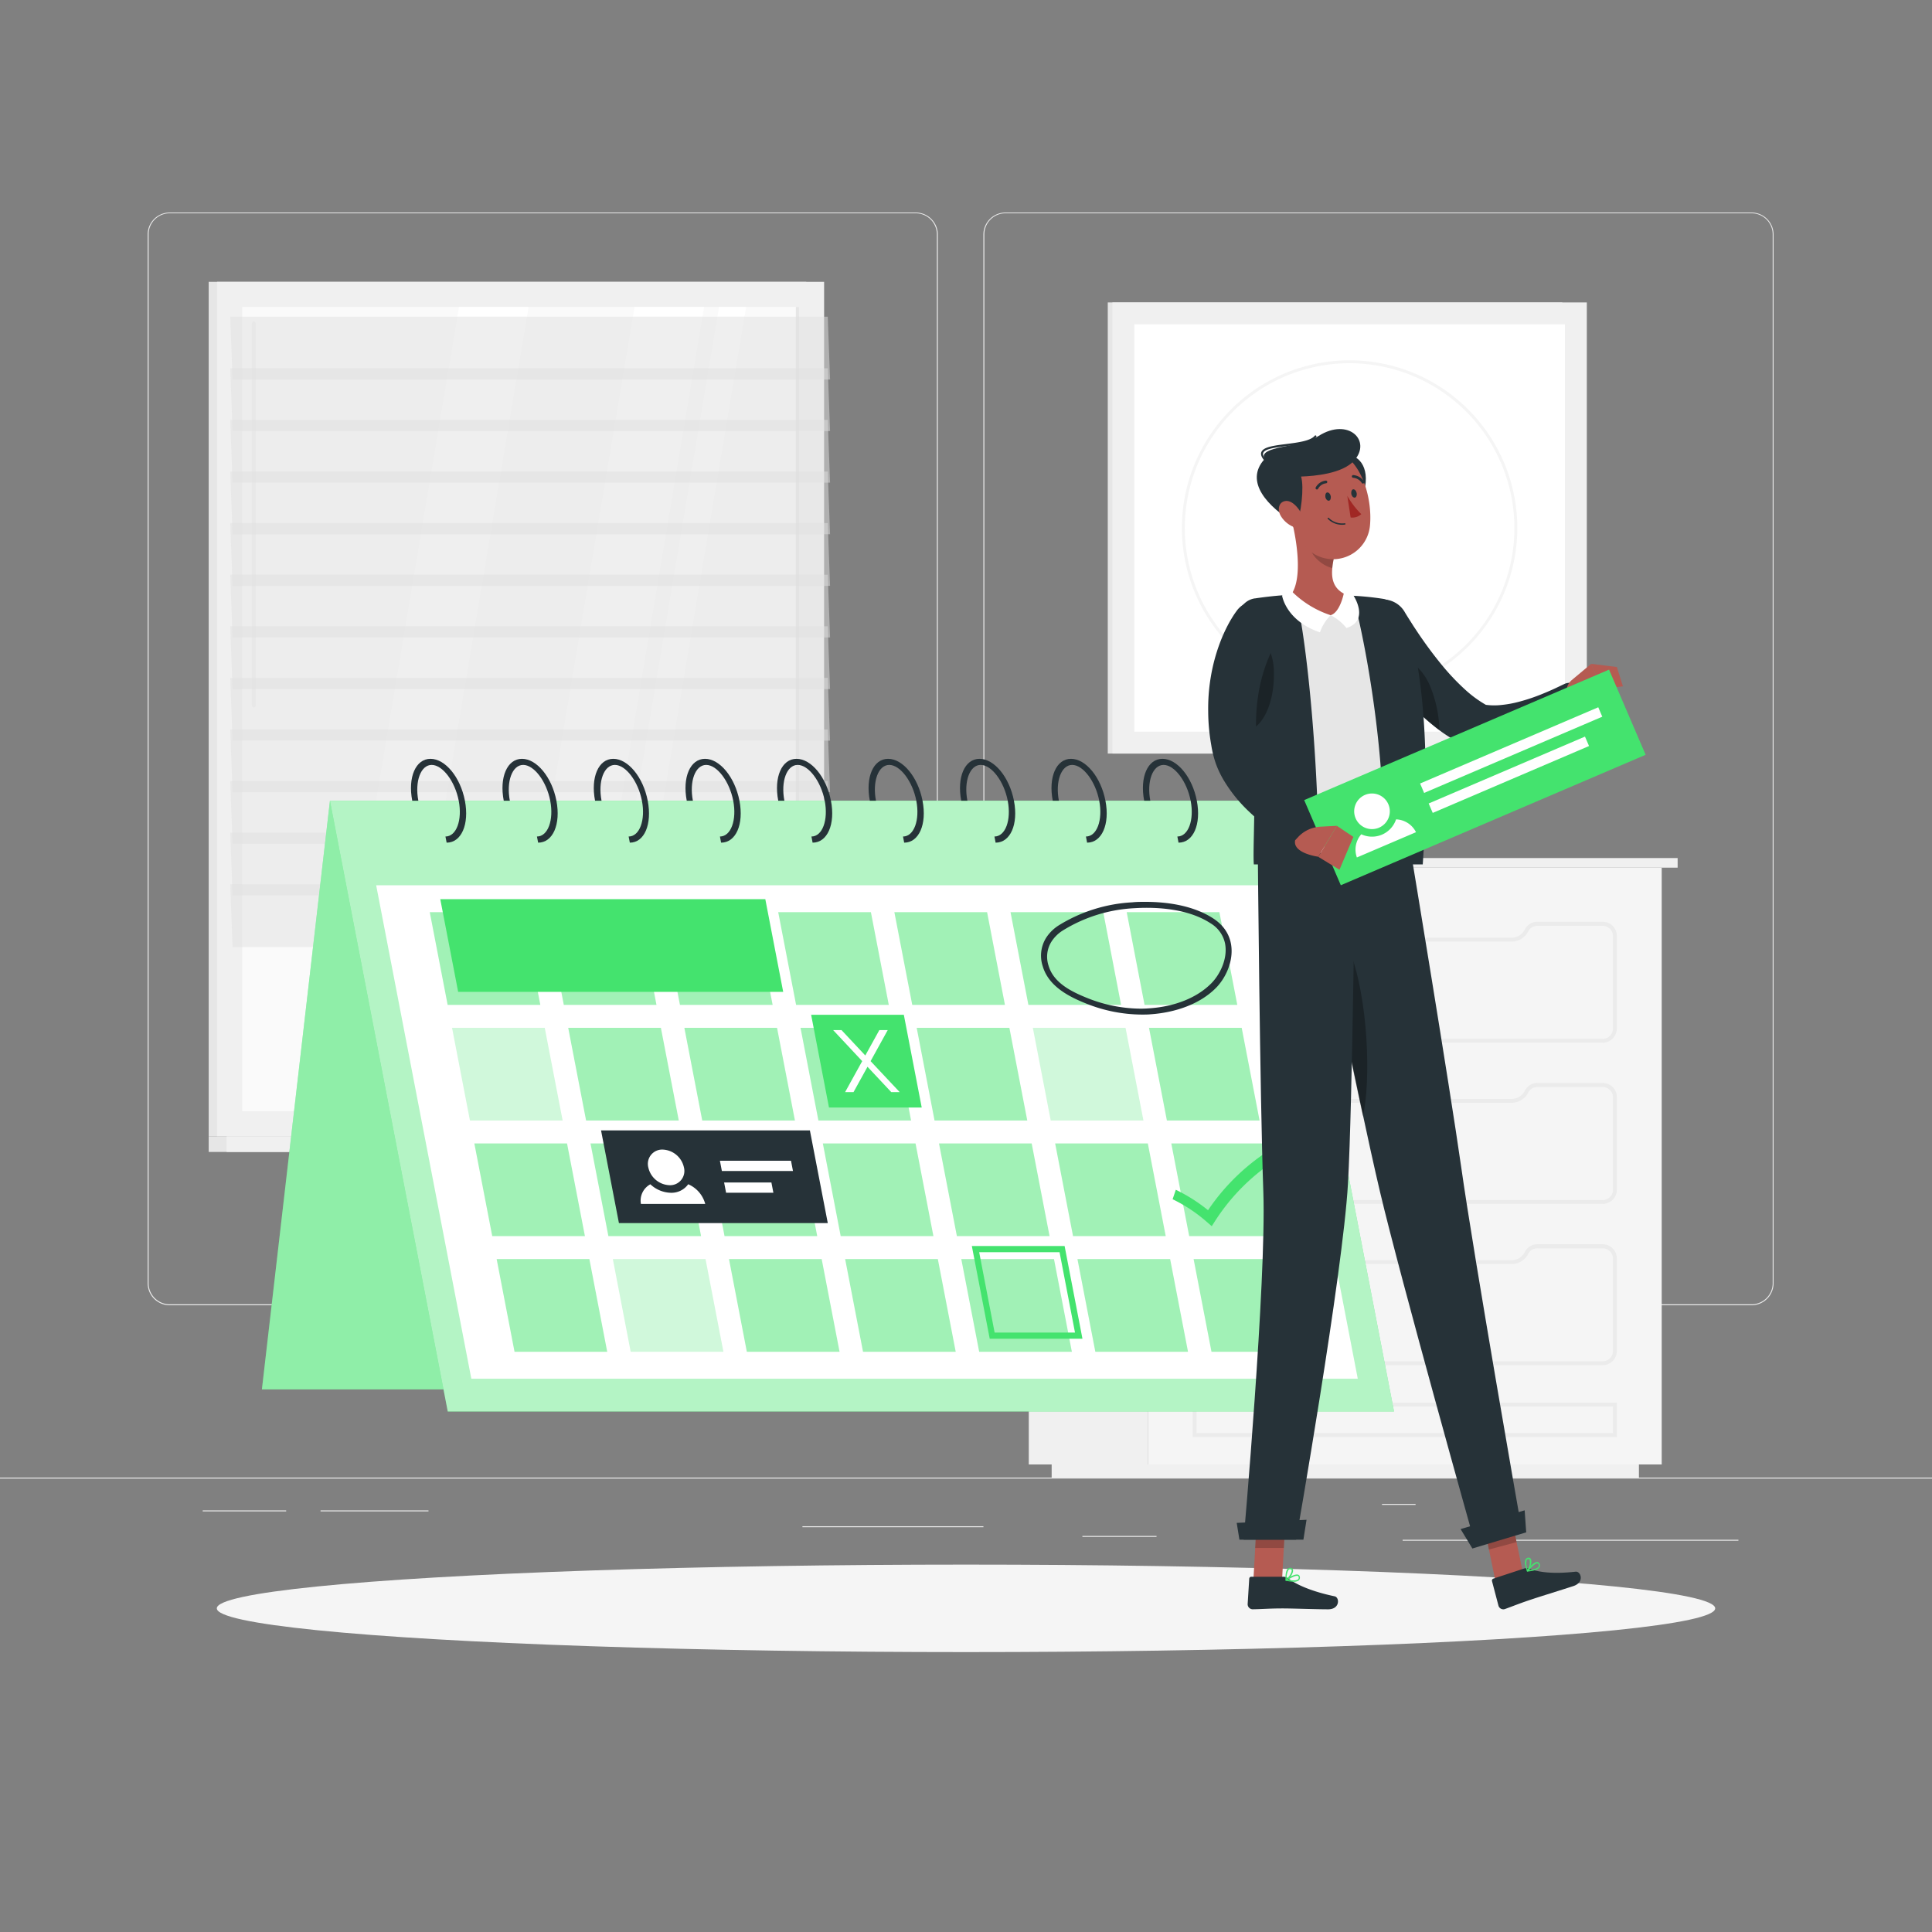 <svg xmlns="http://www.w3.org/2000/svg" viewBox="0 0 500 500"><rect x="0" y="0" width="500" height="500" fill="#808080" stroke="none"/><g id="freepik--background-complete--inject-2"><rect y="382.4" width="500" height="0.25" style="fill:#ebebeb"></rect><rect x="363" y="398.49" width="86.9" height="0.25" style="fill:#ebebeb"></rect><rect x="357.66" y="389.21" width="8.69" height="0.25" style="fill:#ebebeb"></rect><rect x="280.12" y="397.5" width="19.19" height="0.25" style="fill:#ebebeb"></rect><rect x="52.46" y="390.89" width="21.6" height="0.25" style="fill:#ebebeb"></rect><rect x="82.96" y="390.89" width="27.93" height="0.25" style="fill:#ebebeb"></rect><rect x="207.67" y="394.99" width="46.84" height="0.25" style="fill:#ebebeb"></rect><path d="M237,337.8H43.91a5.71,5.71,0,0,1-5.7-5.71V60.66A5.71,5.71,0,0,1,43.91,55H237a5.71,5.71,0,0,1,5.71,5.71V332.09A5.71,5.71,0,0,1,237,337.8ZM43.91,55.2a5.46,5.46,0,0,0-5.45,5.46V332.09a5.46,5.46,0,0,0,5.45,5.46H237a5.47,5.47,0,0,0,5.46-5.46V60.66A5.47,5.47,0,0,0,237,55.2Z" style="fill:#ebebeb"></path><path d="M453.31,337.8H260.21a5.72,5.72,0,0,1-5.71-5.71V60.66A5.72,5.72,0,0,1,260.21,55h193.1A5.71,5.71,0,0,1,459,60.66V332.09A5.71,5.71,0,0,1,453.31,337.8ZM260.21,55.2a5.47,5.47,0,0,0-5.46,5.46V332.09a5.47,5.47,0,0,0,5.46,5.46h193.1a5.47,5.47,0,0,0,5.46-5.46V60.66a5.47,5.47,0,0,0-5.46-5.46Z" style="fill:#ebebeb"></path><rect x="54.01" y="72.94" width="154.63" height="221.13" style="fill:#e6e6e6"></rect><rect x="56.18" y="72.94" width="157.1" height="221.13" style="fill:#f0f0f0"></rect><rect x="54.01" y="294.07" width="154.63" height="4.05" style="fill:#e6e6e6"></rect><rect x="58.65" y="294.07" width="157.1" height="4.05" style="fill:#f0f0f0"></rect><rect x="30.66" y="111.45" width="208.14" height="144.11" transform="translate(318.24 48.77) rotate(90)" style="fill:#fafafa"></rect><polygon points="129.26 287.57 164.22 79.44 182.22 79.44 147.26 287.57 129.26 287.57" style="fill:#fff"></polygon><polygon points="83.84 287.57 118.8 79.44 136.8 79.44 101.84 287.57 83.84 287.57" style="fill:#fff"></polygon><path d="M65.68,183.1c-.27,0-.49-.33-.49-.74V83.9c0-.41.22-.73.49-.73s.5.32.5.73v98.46C66.18,182.77,66,183.1,65.68,183.1Z" style="fill:#f0f0f0"></path><polygon points="151.13 287.57 186.09 79.44 193.1 79.44 158.14 287.57 151.13 287.57" style="fill:#fff"></polygon><rect x="102.31" y="183.09" width="208.14" height="0.82" transform="translate(389.88 -22.87) rotate(90)" style="fill:#e6e6e6"></rect><polygon points="214.82 98.21 60.19 98.21 59.59 81.96 214.22 81.96 214.82 98.21" style="fill:#e0e0e0;opacity:0.5"></polygon><polygon points="214.82 124.91 60.19 124.91 59.59 108.67 214.22 108.67 214.82 124.91" style="fill:#e0e0e0;opacity:0.5"></polygon><polygon points="214.82 151.62 60.19 151.62 59.59 135.38 214.22 135.38 214.82 151.62" style="fill:#e0e0e0;opacity:0.5"></polygon><polygon points="214.82 178.33 60.19 178.33 59.59 162.08 214.22 162.08 214.82 178.33" style="fill:#e0e0e0;opacity:0.5"></polygon><polygon points="214.82 205.03 60.19 205.03 59.59 188.79 214.22 188.79 214.82 205.03" style="fill:#e0e0e0;opacity:0.5"></polygon><polygon points="214.82 231.74 60.19 231.74 59.59 215.5 214.22 215.5 214.82 231.74" style="fill:#e0e0e0;opacity:0.5"></polygon><polygon points="214.82 111.56 60.19 111.56 59.59 95.31 214.22 95.31 214.82 111.56" style="fill:#e0e0e0;opacity:0.5"></polygon><polygon points="214.82 138.27 60.19 138.27 59.59 122.02 214.22 122.02 214.82 138.27" style="fill:#e0e0e0;opacity:0.5"></polygon><polygon points="214.82 164.97 60.19 164.97 59.59 148.73 214.22 148.73 214.82 164.97" style="fill:#e0e0e0;opacity:0.5"></polygon><polygon points="214.82 191.68 60.19 191.68 59.59 175.44 214.22 175.44 214.82 191.68" style="fill:#e0e0e0;opacity:0.5"></polygon><polygon points="214.82 218.39 60.19 218.39 59.59 202.14 214.22 202.14 214.82 218.39" style="fill:#e0e0e0;opacity:0.5"></polygon><polygon points="214.82 245.1 60.19 245.1 59.59 228.85 214.22 228.85 214.82 245.1" style="fill:#e0e0e0;opacity:0.5"></polygon><rect x="266.25" y="224.55" width="30.82" height="154.45" style="fill:#f0f0f0"></rect><rect x="272.17" y="379" width="151.98" height="3.4" style="fill:#f0f0f0"></rect><rect x="297.07" y="224.55" width="132.99" height="154.45" transform="translate(727.12 603.55) rotate(180)" style="fill:#f5f5f5"></rect><path d="M414.76,311.57H312.35a3.68,3.68,0,0,1-3.67-3.67V284a3.68,3.68,0,0,1,3.67-3.68h16.93a3.71,3.71,0,0,1,3.27,2.07,3.82,3.82,0,0,0,3.37,2h55.29a3.81,3.81,0,0,0,2.69-1.12,4.12,4.12,0,0,0,.72-1,3.63,3.63,0,0,1,3.24-2h16.9a3.68,3.68,0,0,1,3.68,3.68V307.9A3.68,3.68,0,0,1,414.76,311.57ZM312.35,281.33a2.68,2.68,0,0,0-2.67,2.68V307.9a2.68,2.68,0,0,0,2.67,2.67H414.76a2.68,2.68,0,0,0,2.68-2.67V284a2.68,2.68,0,0,0-2.68-2.68h-16.9a2.64,2.64,0,0,0-2.35,1.42,4.83,4.83,0,0,1-.91,1.25,4.78,4.78,0,0,1-3.39,1.41H335.92a4.82,4.82,0,0,1-4.25-2.54,2.74,2.74,0,0,0-2.39-1.54Z" style="fill:#ebebeb"></path><path d="M414.76,353.3H312.35a3.68,3.68,0,0,1-3.67-3.67V325.74a3.68,3.68,0,0,1,3.67-3.68h16.93a3.71,3.71,0,0,1,3.27,2.07,3.82,3.82,0,0,0,3.37,2h55.29a3.73,3.73,0,0,0,2.68-1.12,3.9,3.9,0,0,0,.73-1,3.63,3.63,0,0,1,3.24-2h16.9a3.68,3.68,0,0,1,3.68,3.68v23.89A3.68,3.68,0,0,1,414.76,353.3ZM312.35,323.06a2.68,2.68,0,0,0-2.67,2.68v23.89a2.68,2.68,0,0,0,2.67,2.67H414.76a2.68,2.68,0,0,0,2.68-2.67V325.74a2.68,2.68,0,0,0-2.68-2.68h-16.9a2.64,2.64,0,0,0-2.35,1.42,4.83,4.83,0,0,1-.91,1.25,4.72,4.72,0,0,1-3.39,1.41H335.92a4.82,4.82,0,0,1-4.25-2.54,2.74,2.74,0,0,0-2.39-1.54Z" style="fill:#ebebeb"></path><path d="M418.44,371.88H308.68V363H418.44Zm-108.76-1H417.44V364H309.68Z" style="fill:#ebebeb"></path><path d="M414.76,269.85H312.35a3.68,3.68,0,0,1-3.67-3.67V242.29a3.68,3.68,0,0,1,3.67-3.68h16.93a3.71,3.71,0,0,1,3.27,2.06,3.81,3.81,0,0,0,3.37,2h55.29a3.81,3.81,0,0,0,2.69-1.12,4.12,4.12,0,0,0,.72-1,3.63,3.63,0,0,1,3.24-2h16.9a3.68,3.68,0,0,1,3.68,3.68v23.89A3.68,3.68,0,0,1,414.76,269.85ZM312.35,239.61a2.68,2.68,0,0,0-2.67,2.68v23.89a2.68,2.68,0,0,0,2.67,2.67H414.76a2.68,2.68,0,0,0,2.68-2.67V242.29a2.68,2.68,0,0,0-2.68-2.68h-16.9a2.64,2.64,0,0,0-2.35,1.42,4.83,4.83,0,0,1-.91,1.25,4.76,4.76,0,0,1-3.39,1.41H335.92a4.83,4.83,0,0,1-4.25-2.54,2.74,2.74,0,0,0-2.39-1.54Z" style="fill:#ebebeb"></path><rect x="297.07" y="222.06" width="137.1" height="2.49" style="fill:#f0f0f0"></rect><rect x="261.94" y="222.06" width="35.12" height="2.49" transform="translate(559.01 446.61) rotate(180)" style="fill:#e6e6e6"></rect><rect x="286.69" y="78.27" width="117.63" height="116.75" style="fill:#e6e6e6"></rect><rect x="287.89" y="78.27" width="122.78" height="116.75" style="fill:#f0f0f0"></rect><rect x="296.57" y="80.93" width="105.42" height="111.44" transform="translate(485.93 -212.63) rotate(90)" style="fill:#fff"></rect><path d="M349.28,180.05a43.4,43.4,0,1,1,43.4-43.4A43.45,43.45,0,0,1,349.28,180.05Zm0-86.05a42.65,42.65,0,1,0,42.65,42.65A42.69,42.69,0,0,0,349.28,94Z" style="fill:#f5f5f5"></path></g><g id="freepik--Shadow--inject-2"><ellipse id="freepik--path--inject-2" cx="250" cy="416.24" rx="193.89" ry="11.32" style="fill:#f5f5f5"></ellipse></g><g id="freepik--event-calendar--inject-2"><polygon points="67.78 359.58 312.67 359.58 330.27 207.23 85.39 207.23 67.78 359.58" style="fill:#44E36E"></polygon><polygon points="67.78 359.58 312.67 359.58 330.27 207.23 85.39 207.23 67.78 359.58" style="fill:#fff;opacity:0.4"></polygon><polygon points="360.77 365.29 115.88 365.29 85.39 207.23 330.27 207.23 360.77 365.29" style="fill:#44E36E"></polygon><polygon points="360.77 365.29 115.88 365.29 85.39 207.23 330.27 207.23 360.77 365.29" style="fill:#fff;opacity:0.6"></polygon><polygon points="351.39 356.81 121.98 356.81 97.35 229.1 326.76 229.1 351.39 356.81" style="fill:#fff"></polygon><g style="opacity:0.5"><polygon points="139.84 260.07 115.85 260.07 111.22 236.07 135.21 236.07 139.84 260.07" style="fill:#44E36E"></polygon><polygon points="320.21 260.07 296.21 260.07 291.59 236.07 315.58 236.07 320.21 260.07" style="fill:#44E36E"></polygon><polygon points="290.14 260.07 266.15 260.07 261.52 236.07 285.52 236.07 290.14 260.07" style="fill:#44E36E"></polygon><polygon points="260.08 260.07 236.09 260.07 231.46 236.07 255.46 236.07 260.08 260.07" style="fill:#44E36E"></polygon><polygon points="230.02 260.07 206.03 260.07 201.4 236.07 225.39 236.07 230.02 260.07" style="fill:#44E36E"></polygon><polygon points="199.96 260.07 175.97 260.07 171.34 236.07 195.33 236.07 199.96 260.07" style="fill:#44E36E"></polygon><polygon points="169.9 260.07 145.91 260.07 141.28 236.07 165.27 236.07 169.9 260.07" style="fill:#44E36E"></polygon><polygon points="145.61 289.99 121.62 289.99 116.99 266 140.98 266 145.61 289.99" style="fill:#44E36E;opacity:0.5"></polygon><polygon points="325.98 289.99 301.99 289.99 297.36 266 321.35 266 325.98 289.99" style="fill:#44E36E"></polygon><polygon points="295.92 289.99 271.93 289.99 267.3 266 291.29 266 295.92 289.99" style="fill:#44E36E;opacity:0.5"></polygon><polygon points="265.86 289.99 241.86 289.99 237.24 266 261.23 266 265.86 289.99" style="fill:#44E36E"></polygon><polygon points="235.79 289.99 211.8 289.99 207.17 266 231.17 266 235.79 289.99" style="fill:#44E36E"></polygon><polygon points="205.73 289.99 181.74 289.99 177.11 266 201.1 266 205.73 289.99" style="fill:#44E36E"></polygon><polygon points="175.67 289.99 151.68 289.99 147.05 266 171.04 266 175.67 289.99" style="fill:#44E36E"></polygon><polygon points="151.38 319.91 127.39 319.91 122.76 295.92 146.75 295.92 151.38 319.91" style="fill:#44E36E"></polygon><polygon points="331.75 319.91 307.76 319.91 303.13 295.92 327.12 295.92 331.75 319.91" style="fill:#44E36E"></polygon><polygon points="301.69 319.91 277.7 319.91 273.07 295.92 297.06 295.92 301.69 319.91" style="fill:#44E36E"></polygon><polygon points="271.63 319.91 247.64 319.91 243.01 295.92 267 295.92 271.63 319.91" style="fill:#44E36E"></polygon><polygon points="241.57 319.91 217.57 319.91 212.95 295.92 236.94 295.92 241.57 319.91" style="fill:#44E36E"></polygon><polygon points="211.5 319.91 187.51 319.91 182.88 295.92 206.88 295.92 211.5 319.91" style="fill:#44E36E"></polygon><polygon points="181.44 319.91 157.45 319.91 152.82 295.92 176.81 295.92 181.44 319.91" style="fill:#44E36E"></polygon><polygon points="157.15 349.84 133.16 349.84 128.53 325.84 152.53 325.84 157.15 349.84" style="fill:#44E36E"></polygon><polygon points="337.52 349.84 313.53 349.84 308.9 325.84 332.89 325.84 337.52 349.84" style="fill:#44E36E"></polygon><polygon points="307.46 349.84 283.47 349.84 278.84 325.84 302.83 325.84 307.46 349.84" style="fill:#44E36E"></polygon><polygon points="277.4 349.84 253.41 349.84 248.78 325.84 272.77 325.84 277.4 349.84" style="fill:#44E36E"></polygon><polygon points="247.34 349.84 223.35 349.84 218.72 325.84 242.71 325.84 247.34 349.84" style="fill:#44E36E"></polygon><polygon points="217.28 349.84 193.28 349.84 188.66 325.84 212.65 325.84 217.28 349.84" style="fill:#44E36E"></polygon><polygon points="187.22 349.84 163.22 349.84 158.6 325.84 182.59 325.84 187.22 349.84" style="fill:#44E36E;opacity:0.5"></polygon></g><path d="M115.59,218.08l-.31-1.59c2.83,0,4.41-4.24,3.44-9.26s-4.18-9.27-7-9.27-4.41,4.25-3.45,9.27h-1.58c-1.18-6.09.9-10.85,4.72-10.85s7.74,4.76,8.91,10.85S119.41,218.08,115.59,218.08Z" style="fill:#263238"></path><path d="M139.27,218.08l-.31-1.59c2.83,0,4.41-4.24,3.44-9.26s-4.18-9.27-7-9.27-4.41,4.25-3.45,9.27h-1.58c-1.18-6.09.9-10.85,4.72-10.85s7.74,4.76,8.91,10.85S143.09,218.08,139.27,218.08Z" style="fill:#263238"></path><path d="M163,218.08l-.31-1.59c2.83,0,4.41-4.24,3.44-9.26s-4.18-9.27-7-9.27-4.42,4.25-3.45,9.27H154c-1.18-6.09.9-10.85,4.72-10.85s7.74,4.76,8.91,10.85S166.77,218.08,163,218.08Z" style="fill:#263238"></path><path d="M186.62,218.08l-.3-1.59c2.83,0,4.41-4.24,3.44-9.26s-4.18-9.27-7-9.27-4.41,4.25-3.44,9.27h-1.59c-1.17-6.09.91-10.85,4.73-10.85s7.73,4.76,8.91,10.85S190.45,218.08,186.62,218.08Z" style="fill:#263238"></path><path d="M210.3,218.08l-.3-1.59c2.83,0,4.41-4.24,3.44-9.26s-4.18-9.27-7-9.27-4.41,4.25-3.44,9.27h-1.59c-1.17-6.09.91-10.85,4.73-10.85s7.73,4.76,8.91,10.85S214.13,218.08,210.3,218.08Z" style="fill:#263238"></path><path d="M234,218.08l-.3-1.59c2.83,0,4.41-4.24,3.44-9.26s-4.18-9.27-7-9.27-4.41,4.25-3.44,9.27h-1.59c-1.17-6.09.9-10.85,4.73-10.85s7.73,4.76,8.91,10.85S237.81,218.08,234,218.08Z" style="fill:#263238"></path><path d="M257.66,218.08l-.3-1.59c2.83,0,4.41-4.24,3.44-9.26s-4.18-9.27-7-9.27-4.41,4.25-3.44,9.27h-1.59c-1.17-6.09.9-10.85,4.73-10.85s7.73,4.76,8.91,10.85S261.49,218.08,257.66,218.08Z" style="fill:#263238"></path><path d="M281.34,218.08l-.3-1.59c2.83,0,4.41-4.24,3.44-9.26s-4.18-9.27-7-9.27-4.41,4.25-3.44,9.27h-1.59c-1.17-6.09.9-10.85,4.73-10.85s7.73,4.76,8.91,10.85S285.16,218.08,281.34,218.08Z" style="fill:#263238"></path><path d="M305,218.08l-.3-1.59c2.83,0,4.41-4.24,3.44-9.26s-4.18-9.27-7-9.27-4.41,4.25-3.44,9.27h-1.59c-1.17-6.09.9-10.85,4.73-10.85s7.73,4.76,8.9,10.85S308.84,218.08,305,218.08Z" style="fill:#263238"></path><polygon points="202.69 256.69 118.57 256.69 113.94 232.7 198.06 232.7 202.69 256.69" style="fill:#44E36E"></polygon><polygon points="238.54 286.62 214.54 286.62 209.92 262.62 233.91 262.62 238.54 286.62" style="fill:#44E36E"></polygon><path d="M313.6,317.34l-1.3-1.13a39.6,39.6,0,0,0-8.83-5.85l.83-2.45a43.18,43.18,0,0,1,8.34,5.29,54.83,54.83,0,0,1,17-16.21l1.79,2.44a52.59,52.59,0,0,0-17.06,16.71Z" style="fill:#44E36E"></path><polygon points="229.74 266.59 227.57 266.59 223.94 273.16 217.79 266.59 215.62 266.59 223.14 274.62 218.71 282.64 220.89 282.64 224.51 276.08 230.66 282.64 232.84 282.64 225.31 274.62 229.74 266.59" style="fill:#fff"></polygon><path d="M274.21,324.06l4,20.81H257.41l-4-20.81h20.81m1.29-1.59h-24l4.63,24h24l-4.62-24Z" style="fill:#44E36E"></path><polygon points="214.23 316.54 160.18 316.54 155.55 292.55 209.6 292.55 214.23 316.54" style="fill:#263238"></polygon><path d="M177,302.12a3.69,3.69,0,0,1-3.72,4.61,5.85,5.85,0,0,1-5.5-4.61,3.7,3.7,0,0,1,3.72-4.61A5.86,5.86,0,0,1,177,302.12Z" style="fill:#fff"></path><path d="M178.11,306.48a5.32,5.32,0,0,1-4.48,2.21,8,8,0,0,1-5.32-2.2,4.8,4.8,0,0,0-2.44,5.08h16.64A7.71,7.71,0,0,0,178.11,306.48Z" style="fill:#fff"></path><polygon points="205.22 303.05 186.82 303.05 186.31 300.4 204.71 300.4 205.22 303.05" style="fill:#fff"></polygon><polygon points="200.15 308.68 187.91 308.68 187.4 306.03 199.64 306.03 200.15 308.68" style="fill:#fff"></polygon><path d="M296.76,234.94c4.74,0,11.45.69,16.52,4a8,8,0,0,1,3.71,5c.89,3.93-1.2,8.22-3.51,10.55-3.65,3.68-9.33,6-16,6.46-.76.06-1.54.09-2.31.09a37.52,37.52,0,0,1-13.7-2.72c-4.29-1.71-8.84-4-10.12-8.46a7.32,7.32,0,0,1,.79-6.2,9.43,9.43,0,0,1,2.93-2.86,38.82,38.82,0,0,1,18.36-5.75c1.11-.07,2.23-.11,3.33-.11m-.3-1.54c-1.19,0-2.34,0-3.42.12a40.16,40.16,0,0,0-19,5.94,10.65,10.65,0,0,0-3.29,3.22,8.73,8.73,0,0,0-.91,7.33c1.5,5.18,6.63,7.87,11.29,9.72a39,39,0,0,0,14.33,2.84c.81,0,1.61,0,2.41-.08,6.34-.46,12.66-2.62,16.82-6.82s6.81-13.11-.74-18c-5.09-3.29-11.75-4.27-17.5-4.27Z" style="fill:#263238"></path></g><g id="freepik--Character--inject-2"><polygon points="387.02 409.16 394.18 407.26 390.69 390.42 383.53 392.33 387.02 409.16" style="fill:#b55b52"></polygon><path d="M394.41,405.94l-7.91,2.6a.53.53,0,0,0-.37.65l1.68,6.39a1.31,1.31,0,0,0,1.64.85c2.74-1,4-1.55,7.48-2.69,2.14-.71,7.32-2.3,10.27-3.27s1.92-3.86.58-3.72c-6,.66-9.51.13-12-.77A2.05,2.05,0,0,0,394.41,405.94Z" style="fill:#263238"></path><polygon points="383.53 392.33 390.69 390.42 392.49 399.1 385.32 401.01 383.53 392.33" style="opacity:0.2"></polygon><path d="M365.17,220.72s10,60.35,13,81.4c3.25,23.05,15.42,92.39,15.42,92.39l-12,4.54s-19.15-68.17-24.44-90.58c-5.75-24.33-18.41-87.75-18.41-87.75Z" style="fill:#263238"></path><path d="M349.1,245.47c5.12,12.79,5.7,34.53,3.62,43.44-3.14-14.63-6.74-32.13-9.51-45.74C344.2,239.68,346,237.69,349.1,245.47Z" style="opacity:0.3"></path><polygon points="381.05 400.75 394.98 396.57 394.58 390.87 378 395.72 381.05 400.75" style="fill:#263238"></polygon><path d="M397.31,406.35a9.51,9.51,0,0,1-2,.36.19.19,0,0,1-.17-.08.19.19,0,0,1,0-.19c.17-.23,1.72-2.25,2.69-2.2a.66.66,0,0,1,.53.34.94.94,0,0,1,.09,1A2,2,0,0,1,397.31,406.35Zm-1.59,0c1.35-.17,2.26-.51,2.48-.94a.64.64,0,0,0-.07-.63.32.32,0,0,0-.26-.17C397.35,404.56,396.37,405.54,395.72,406.33Z" style="fill:#44E36E"></path><path d="M395.39,406.7a.11.11,0,0,1-.08,0,.17.17,0,0,1-.13-.1c0-.09-.86-2.06-.38-3a.91.91,0,0,1,.62-.46.66.66,0,0,1,.76.31c.42.71-.15,2.53-.71,3.17C395.44,406.68,395.42,406.7,395.39,406.7Zm0-3.17a.55.55,0,0,0-.3.26,3.84,3.84,0,0,0,.27,2.39,3.45,3.45,0,0,0,.5-2.53c-.05-.09-.14-.19-.39-.14Z" style="fill:#44E36E"></path><path d="M363.65,158.59c.29.47.69,1.13,1.06,1.7l1.14,1.8c.79,1.19,1.57,2.38,2.4,3.55,1.63,2.33,3.35,4.59,5.13,6.74a60,60,0,0,0,5.62,5.93,30.19,30.19,0,0,0,6,4.36l-1.58-.45a16.29,16.29,0,0,0,4.71.27c.86-.08,1.74-.19,2.64-.35s1.81-.38,2.73-.63a48.13,48.13,0,0,0,5.57-1.89c.93-.38,1.86-.77,2.79-1.19s1.88-.89,2.69-1.27l.27-.13a3.25,3.25,0,0,1,4.33,1.52,3.28,3.28,0,0,1-.59,3.65c-.91.94-1.71,1.69-2.61,2.48s-1.8,1.49-2.75,2.19a43.65,43.65,0,0,1-6.12,3.74,33.54,33.54,0,0,1-7.09,2.61,31.31,31.31,0,0,1-4,.65,25.18,25.18,0,0,1-4.25,0,4.18,4.18,0,0,1-1.17-.29l-.4-.17A38.38,38.38,0,0,1,371,187.8a60.64,60.64,0,0,1-7.33-7,85.18,85.18,0,0,1-6.14-7.64q-1.41-2-2.72-4c-.43-.69-.86-1.37-1.28-2.08s-.8-1.37-1.26-2.23a6.49,6.49,0,0,1,11.29-6.42Z" style="fill:#263238"></path><path d="M369.81,176.88c-3.9-8-10.55-7.54-13.23-5.07l.76,1.11a85.27,85.27,0,0,0,5.86,7.4,66.23,66.23,0,0,0,6.92,6.77c.78.64,1.59,1.27,2.41,1.87A32,32,0,0,0,369.81,176.88Z" style="opacity:0.3"></path><path d="M406.77,176l5-4.17,3,6.47s-7.45,5.33-9.16,3.45l-.2-2.41A3.93,3.93,0,0,1,406.77,176Z" style="fill:#b55b52"></path><polygon points="418.44 172.62 420.01 177.62 414.73 178.27 411.75 171.8 418.44 172.62" style="fill:#b55b52"></polygon><polygon points="324.38 408.92 331.79 408.92 332.75 391.75 325.34 391.75 324.38 408.92" style="fill:#b55b52"></polygon><path d="M332.18,408.06h-8.33a.53.53,0,0,0-.55.51l-.41,6.59a1.32,1.32,0,0,0,1.3,1.32c2.9-.05,4.29-.22,7.95-.22,2.25,0,8.46.23,11.57.23s3-3.08,1.71-3.36c-5.92-1.24-9.87-3-12-4.61A2,2,0,0,0,332.18,408.06Z" style="fill:#263238"></path><polygon points="325.34 391.76 332.75 391.76 332.25 400.61 324.84 400.61 325.34 391.76" style="opacity:0.2"></polygon><path d="M350.69,220.72s-.64,64.41-1.84,85.64c-1.32,23.24-13.42,92.11-13.42,92.11H321.85s5.92-67,5.1-90c-.89-25-1.43-87.75-1.43-87.75Z" style="fill:#263238"></path><polygon points="320.76 398.47 337.32 398.47 338.13 393.32 320.06 394.12 320.76 398.47" style="fill:#263238"></polygon><path d="M334.8,409.35a9.5,9.5,0,0,1-2-.26.17.17,0,0,1-.06-.31c.24-.17,2.33-1.6,3.24-1.24a.64.64,0,0,1,.4.48,1,1,0,0,1-.21.94A2,2,0,0,1,334.8,409.35Zm-1.5-.51c1.33.26,2.31.22,2.65-.12a.62.62,0,0,0,.13-.62.3.3,0,0,0-.2-.24C335.4,407.67,334.16,408.29,333.3,408.84Z" style="fill:#44E36E"></path><path d="M332.87,409.09a.11.11,0,0,1-.08,0,.16.16,0,0,1-.09-.14c0-.09-.18-2.22.57-2.94a.89.89,0,0,1,.73-.24.67.67,0,0,1,.63.52c.17.81-.94,2.36-1.67,2.8A.15.15,0,0,1,332.87,409.09Zm1-3a.53.53,0,0,0-.37.15,3.82,3.82,0,0,0-.49,2.35c.65-.54,1.38-1.72,1.27-2.25,0-.1-.08-.22-.33-.25Z" style="fill:#44E36E"></path><path d="M362.05,160.49a7.21,7.21,0,0,0-5.47-5,45,45,0,0,0-5.55-.95,147.89,147.89,0,0,0-16.85,0c-2.94.14-5.94.5-8.33.85h-.09a4.73,4.73,0,0,0-4,5.5A232.84,232.84,0,0,1,325.45,191c.58,14.67-.21,26.19.07,29.73h39.65C367.58,184.92,364.47,168.65,362.05,160.49Z" style="fill:#e6e6e6"></path><path d="M335.3,153.88c3.12,12.66,6,44.74,5.95,69.82H324.49c-.3-3.74.54-15.88-.07-31.35a247.72,247.72,0,0,0-3.85-31.69,5,5,0,0,1,4.18-5.8h.09c2.52-.37,5.68-.75,8.78-.9Z" style="fill:#263238"></path><path d="M364.09,160.67a8.39,8.39,0,0,0-6-5.67,74.78,74.78,0,0,0-8-.82c3.17,11,9.39,44.51,7.54,69.52h10.58C370.72,186.17,366.45,167.53,364.09,160.67Z" style="fill:#263238"></path><polygon points="425.89 195.34 347 229.1 337.52 207.06 416.42 173.3 425.89 195.34" style="fill:#44E36E"></polygon><path d="M359.31,208.15a4.61,4.61,0,1,1-6.06-2.42A4.61,4.61,0,0,1,359.31,208.15Z" style="fill:#fff"></path><path d="M361.3,212.05a6.56,6.56,0,0,1-9,3.86,6,6,0,0,0-1.14,6l15.3-6.54A6,6,0,0,0,361.3,212.05Z" style="fill:#fff"></path><polygon points="414.67 185.48 368.56 205.21 367.52 202.77 413.63 183.04 414.67 185.48" style="fill:#fff"></polygon><polygon points="411.24 193.07 370.79 210.38 369.74 207.94 410.19 190.63 411.24 193.07" style="fill:#fff"></polygon><path d="M329.67,173.5c-.28-8.41-6.49-11.62-8.24-9.36a2.43,2.43,0,0,0-.21.29c1.09,6.48,2.42,15.4,3,24.19C327.17,186.92,329.93,181.49,329.67,173.5Z" style="opacity:0.3"></path><path d="M350.23,154.52c-4.9-1.16-5.76-4.19-5.43-7.52a19.92,19.92,0,0,1,.39-2.48l-6.14-5.1-4.51-3.74c1.25,5.43,2.66,15.32-1,18.94,0,0,3,5,11.43,4.56C352,158.79,350.23,154.52,350.23,154.52Z" style="fill:#b55b52"></path><path d="M341.6,163.65a11.89,11.89,0,0,1,2.76-4.44,25.48,25.48,0,0,1-10-6.12l-2.57,1S332.7,160.62,341.6,163.65Z" style="fill:#fff"></path><path d="M348.46,162.53a12.41,12.41,0,0,0-4.1-3.32c2.47-.7,3.43-5.71,3.43-5.71l2.41.5S354.65,160.53,348.46,162.53Z" style="fill:#fff"></path><path d="M345.19,144.52a19.92,19.92,0,0,0-.39,2.48c-2.29-.46-5.35-2.9-5.67-5.24a10.66,10.66,0,0,1-.08-2.34Z" style="opacity:0.2"></path><path d="M348.05,117.85c3.09-.56,6.69,2.68,5,9.26S343.33,118.7,348.05,117.85Z" style="fill:#263238"></path><path d="M332.68,127.87c1.57,7.21,2.12,11.5,6.38,14.79a9.59,9.59,0,0,0,15.51-6.91c.56-6.71-2.09-17.37-9.68-19.41A9.7,9.7,0,0,0,332.68,127.87Z" style="fill:#b55b52"></path><path d="M335.58,135.68c1.06-2.5,2-9.46,1.14-12.35,3.45-.11,10.7-.75,13.72-4.11,4.64-5.16-1.48-11.26-9.18-6.4-5,3.13-15.79,2.51-14,6C322,124.61,327.91,131.15,335.58,135.68Z" style="fill:#263238"></path><path d="M327.25,119.08a.25.25,0,0,1-.19-.09c-.64-.79-.84-1.45-.62-2,.53-1.32,3.28-1.68,6.45-2.08,3-.38,6.32-.81,7.38-2.16a.26.26,0,0,1,.35,0,.24.24,0,0,1,0,.35c-1.19,1.51-4.5,1.93-7.7,2.34-2.77.36-5.63.72-6,1.78-.15.38,0,.89.53,1.52a.25.25,0,0,1,0,.35A.3.3,0,0,1,327.25,119.08Z" style="fill:#263238"></path><path d="M331.57,133.69a6.92,6.92,0,0,0,3.68,2.85c1.93.58,2.59-1.2,1.81-3.08-.71-1.7-2.57-4.05-4.38-3.8S330.48,132,331.57,133.69Z" style="fill:#b55b52"></path><path d="M343,128.59c.09.59.48,1,.87,1s.62-.56.53-1.15-.48-1-.87-1S342.91,128,343,128.59Z" style="fill:#263238"></path><path d="M349.71,127.79c.09.59.48,1,.87,1s.63-.57.53-1.16-.48-1-.86-1S349.62,127.2,349.71,127.79Z" style="fill:#263238"></path><path d="M348.68,128.34a22.46,22.46,0,0,0,3.62,4.72,3.4,3.4,0,0,1-2.76.86Z" style="fill:#a02724"></path><path d="M347.36,135.81a5.12,5.12,0,0,1-3.73-1.54.17.17,0,1,1,.26-.23,5,5,0,0,0,4.12,1.38.17.17,0,0,1,.2.15.17.17,0,0,1-.15.19A5.76,5.76,0,0,1,347.36,135.81Z" style="fill:#263238"></path><path d="M340.81,126.68a.41.41,0,0,1-.17-.05.35.35,0,0,1-.13-.48,3.36,3.36,0,0,1,2.62-1.77.35.35,0,0,1,.37.33.35.35,0,0,1-.33.37,2.66,2.66,0,0,0-2.05,1.42A.35.35,0,0,1,340.81,126.68Z" style="fill:#263238"></path><path d="M352.72,125.15a.34.34,0,0,1-.29-.16,2.94,2.94,0,0,0-2.22-1.34.35.35,0,1,1,0-.7h0a3.64,3.64,0,0,1,2.8,1.65.36.36,0,0,1-.1.49A.35.35,0,0,1,352.72,125.15Z" style="fill:#263238"></path><path d="M330.58,165.75c.05-.06,0,0,0,0l0,0-.07.11-.17.28-.36.63c-.25.45-.49.91-.73,1.39-.46,1-.91,2-1.31,3a43.43,43.43,0,0,0-1.9,6.44,48.2,48.2,0,0,0-.81,13.77,18.45,18.45,0,0,0,.39,2.88,15.61,15.61,0,0,0,.95,2.79,32.81,32.81,0,0,0,3.39,5.82,82.72,82.72,0,0,0,9.76,11l.14.14a3.24,3.24,0,0,1-3.73,5.21,52.56,52.56,0,0,1-7.18-4.43,55,55,0,0,1-6.51-5.52,37.5,37.5,0,0,1-5.6-7.11,24.78,24.78,0,0,1-2.15-4.45,26.82,26.82,0,0,1-1.21-4.83,51.17,51.17,0,0,1-.8-8.77,49.23,49.23,0,0,1,.67-8.89,47.2,47.2,0,0,1,2.33-8.74,41.39,41.39,0,0,1,1.85-4.23c.36-.7.73-1.39,1.15-2.08.21-.35.43-.7.66-1.06l.37-.54.5-.69a6.5,6.5,0,0,1,10.37,7.83Z" style="fill:#263238"></path><path d="M341.84,213.94l4.13-.22-4.79,8s-6.68-.85-6-4.26l.93-1A8.52,8.52,0,0,1,341.84,213.94Z" style="fill:#b55b52"></path><polygon points="350.25 216.59 346.65 225.09 341.18 221.75 345.97 213.72 350.25 216.59" style="fill:#b55b52"></polygon></g></svg>
